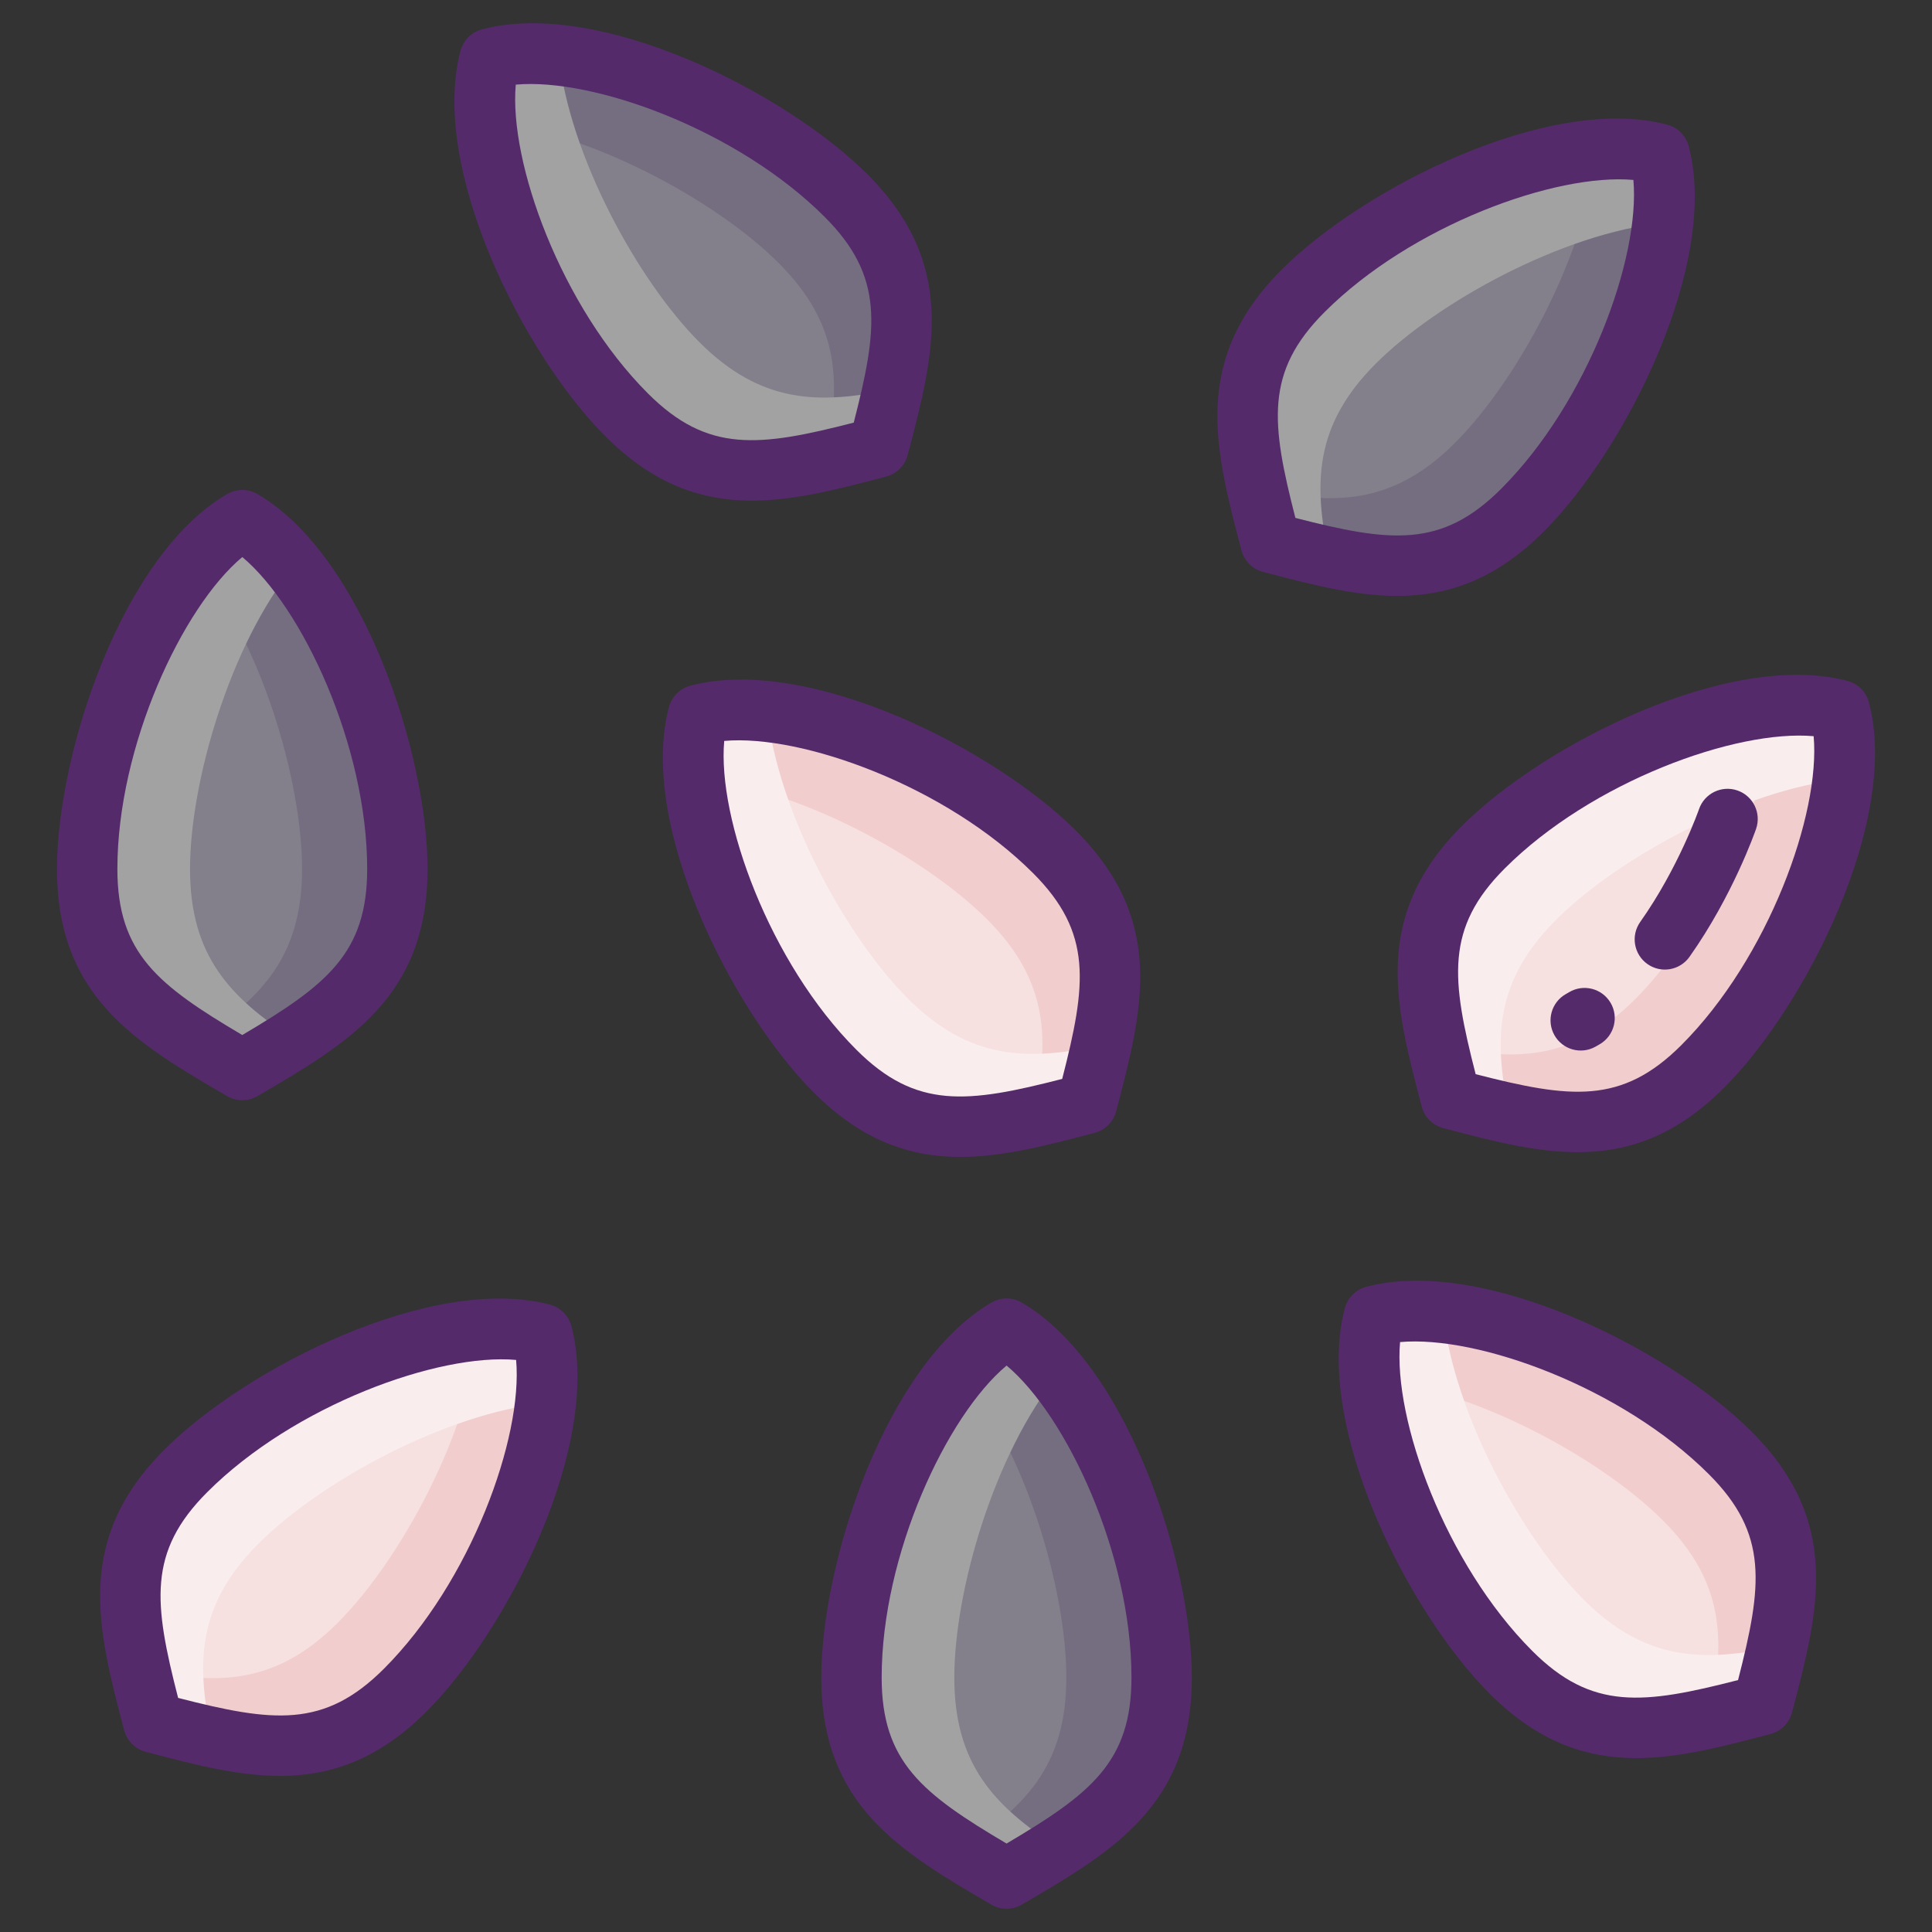 <svg id="Icon_Set" enable-background="new 0 0 256 256" viewBox="0 0 256 256" xmlns="http://www.w3.org/2000/svg"><rect x="0" y="0" width="256" height="256" fill="#333333" stroke="none"/><g><g><g><path d="m32.105 68.922c-12.368 7.205-20.552 31.928-20.552 46.222s8.181 19.425 20.549 26.641c12.368-7.214 20.551-12.345 20.551-26.639s-8.18-39.018-20.548-46.224z" fill="#83808b"/><path d="m52.653 115.147c0 14.296-8.183 19.423-20.551 26.638-2.248-1.313-4.361-2.559-6.314-3.805 8.764-5.582 14.237-11.139 14.237-22.833s-5.472-30.359-14.237-40.707c1.953-2.307 4.066-4.201 6.314-5.515 12.367 7.2 20.551 31.927 20.551 46.222z" fill="#756e81"/><path d="m38.916 137.661c-2.087 1.354-4.37 2.7-6.814 4.122-12.367-7.215-20.552-12.343-20.552-26.635.001-14.301 8.187-39.019 20.555-46.224 2.444 1.423 4.727 3.535 6.814 6.116-8.475 10.459-13.74 28.635-13.74 40.109-.001 11.464 5.262 17.035 13.737 22.512z" fill="#a2a2a2"/></g><g><path d="m133.377 176.054c-12.368 7.205-20.552 31.928-20.552 46.222-.001 14.294 8.181 19.425 20.549 26.641 12.368-7.214 20.551-12.345 20.551-26.639.001-14.294-8.18-39.018-20.548-46.224z" fill="#83808b"/><path d="m153.925 222.279c0 14.296-8.183 19.423-20.551 26.638-2.248-1.313-4.361-2.559-6.314-3.805 8.764-5.582 14.237-11.139 14.237-22.833s-5.472-30.359-14.237-40.707c1.953-2.307 4.066-4.201 6.314-5.515 12.368 7.199 20.551 31.926 20.551 46.222z" fill="#756e81"/><path d="m140.189 244.792c-2.087 1.354-4.37 2.7-6.814 4.122-12.367-7.215-20.552-12.343-20.552-26.635.001-14.301 8.187-39.018 20.555-46.224 2.444 1.423 4.727 3.535 6.814 6.116-8.475 10.459-13.74 28.635-13.74 40.109-.002 11.465 5.262 17.035 13.737 22.512z" fill="#a2a2a2"/></g><g><path d="m219.891 20.385c-13.841-3.651-37.109 8.045-47.217 18.152s-7.951 19.521-4.307 33.368c13.847 3.645 23.261 5.802 33.369-4.305s21.805-33.374 18.155-47.215z" fill="#83808b"/><path d="m201.734 67.601c-10.109 10.109-19.521 7.948-33.368 4.304-.661-2.518-1.274-4.894-1.774-7.156 10.144 2.25 17.943 2.191 26.212-6.078s17.598-25.337 18.717-38.851c3.012-.25 5.846-.095 8.364.566 3.656 13.835-8.042 37.106-18.151 47.215z" fill="#756e81"/><path d="m176.102 73.807c-2.433-.518-4.999-1.181-7.733-1.904-3.643-13.847-5.805-23.26 4.301-33.366 10.113-10.112 33.379-21.801 47.219-18.151.723 2.734.843 5.842.494 9.143-13.389 1.403-29.964 10.533-38.077 18.645-8.107 8.107-8.324 15.768-6.204 25.633z" fill="#a2a2a2"/></g><g><path d="m64.884 7.756c-3.651 13.841 8.045 37.109 18.152 47.217s19.521 7.951 33.368 4.307c3.644-13.847 5.802-23.261-4.305-33.369s-33.374-21.805-47.215-18.155z" fill="#83808b"/><path d="m112.1 25.913c10.109 10.109 7.948 19.521 4.304 33.368-2.518.661-4.894 1.274-7.156 1.774 2.25-10.144 2.191-17.943-6.078-26.212s-25.337-17.598-38.851-18.717c-.25-3.012-.095-5.846.566-8.364 13.835-3.656 37.107 8.042 47.215 18.151z" fill="#756e81"/><path d="m118.306 51.545c-.518 2.433-1.181 4.999-1.904 7.733-13.847 3.643-23.26 5.805-33.366-4.301-10.111-10.113-21.801-33.379-18.15-47.219 2.734-.723 5.842-.843 9.143-.494 1.403 13.389 10.533 29.964 18.645 38.077 8.106 8.107 15.767 8.324 25.632 6.204z" fill="#a2a2a2"/></g><g><path d="m71.845 176.741c-13.841-3.651-37.109 8.045-47.217 18.152s-7.951 19.521-4.307 33.368c13.847 3.644 23.261 5.802 33.369-4.305s21.805-33.374 18.155-47.215z" fill="#f6e0e0"/><path d="m53.689 223.957c-10.109 10.109-19.521 7.948-33.368 4.304-.661-2.518-1.274-4.894-1.774-7.156 10.144 2.25 17.943 2.191 26.212-6.078s17.598-25.337 18.717-38.851c3.012-.25 5.846-.095 8.364.566 3.655 13.835-8.043 37.106-18.151 47.215z" fill="#f1cdcd"/><path d="m28.056 230.163c-2.433-.518-4.999-1.181-7.733-1.904-3.643-13.847-5.805-23.26 4.301-33.366 10.113-10.112 33.379-21.801 47.219-18.151.723 2.734.843 5.842.494 9.143-13.389 1.403-29.964 10.533-38.077 18.645-8.106 8.106-8.324 15.768-6.204 25.633z" fill="#f9eded"/></g><g><path d="m243.776 94.092c-13.841-3.651-37.109 8.045-47.217 18.152s-7.951 19.521-4.307 33.368c13.847 3.645 23.261 5.802 33.369-4.305 10.107-10.107 21.804-33.374 18.155-47.215z" fill="#f6e0e0"/><path d="m225.619 141.307c-10.109 10.109-19.521 7.948-33.368 4.304-.661-2.518-1.274-4.894-1.774-7.156 10.144 2.25 17.943 2.191 26.212-6.078s17.598-25.337 18.717-38.851c3.012-.25 5.846-.095 8.364.566 3.656 13.836-8.042 37.107-18.151 47.215z" fill="#f1cdcd"/><path d="m199.986 147.514c-2.433-.518-4.999-1.181-7.733-1.904-3.643-13.847-5.805-23.26 4.301-33.366 10.113-10.112 33.379-21.801 47.219-18.151.723 2.734.843 5.842.494 9.143-13.389 1.403-29.964 10.533-38.077 18.645-8.106 8.106-8.323 15.767-6.204 25.633z" fill="#f9eded"/></g><g><path d="m182.06 174.374c-3.651 13.841 8.045 37.109 18.152 47.217s19.521 7.951 33.368 4.307c3.644-13.847 5.802-23.261-4.305-33.369-10.107-10.107-33.374-21.804-47.215-18.155z" fill="#f6e0e0"/><path d="m229.276 192.531c10.109 10.109 7.948 19.521 4.304 33.368-2.518.661-4.894 1.274-7.156 1.774 2.25-10.144 2.191-17.943-6.078-26.212s-25.337-17.598-38.851-18.717c-.25-3.012-.095-5.846.566-8.364 13.835-3.656 37.106 8.042 47.215 18.151z" fill="#f1cdcd"/><path d="m235.482 218.164c-.518 2.433-1.181 4.999-1.904 7.733-13.847 3.643-23.26 5.805-33.366-4.301-10.112-10.113-21.801-33.379-18.151-47.219 2.734-.723 5.842-.843 9.143-.494 1.403 13.389 10.533 29.964 18.645 38.077 8.106 8.106 15.768 8.323 25.633 6.204z" fill="#f9eded"/></g><g><path d="m92.504 94.719c-3.651 13.841 8.045 37.109 18.152 47.217s19.521 7.951 33.368 4.307c3.644-13.847 5.802-23.261-4.305-33.369s-33.374-21.805-47.215-18.155z" fill="#f6e0e0"/><path d="m139.72 112.875c10.109 10.109 7.948 19.521 4.304 33.368-2.518.661-4.894 1.274-7.156 1.774 2.25-10.144 2.191-17.943-6.078-26.212s-25.337-17.598-38.851-18.717c-.25-3.012-.095-5.846.566-8.364 13.835-3.655 37.106 8.043 47.215 18.151z" fill="#f1cdcd"/><path d="m145.926 138.508c-.518 2.433-1.181 4.999-1.904 7.733-13.847 3.643-23.26 5.805-33.366-4.301-10.112-10.113-21.801-33.379-18.151-47.219 2.734-.723 5.842-.843 9.143-.494 1.403 13.389 10.533 29.964 18.645 38.077 8.107 8.107 15.768 8.324 25.633 6.204z" fill="#f9eded"/></g></g><g fill="#542a6b"><path d="m30.086 145.24c1.242.725 2.783.728 4.031 0 12.092-7.053 22.536-13.144 22.536-30.094 0-15.262-8.572-41.544-22.535-49.68-1.244-.726-2.783-.725-4.027 0-13.963 8.134-22.538 34.416-22.538 49.678-.001 16.95 10.441 23.042 22.533 30.096zm2.019-71.429c7.931 6.628 16.549 25.03 16.548 41.334 0 11.177-5.381 15.401-16.551 22.002-11.169-6.602-16.55-10.827-16.549-22.003 0-16.305 8.619-34.706 16.552-41.333z"/><path d="m135.391 172.598c-1.244-.726-2.782-.725-4.027 0-13.962 8.134-22.538 34.417-22.539 49.679 0 16.949 10.442 23.042 22.534 30.096 1.246.727 2.785.727 4.031 0 12.092-7.053 22.535-13.145 22.536-30.094.001-15.263-8.572-41.546-22.535-49.681zm-2.016 71.682c-11.169-6.602-16.55-10.827-16.55-22.003.001-16.305 8.621-34.706 16.552-41.333 7.931 6.628 16.549 25.03 16.549 41.334 0 11.176-5.381 15.4-16.551 22.002z"/><path d="m204.564 70.429c10.792-10.791 23.315-35.438 19.195-51.064-.367-1.393-1.455-2.48-2.848-2.848-15.619-4.12-40.272 8.399-51.065 19.191-11.985 11.984-8.909 23.676-5.347 37.214.367 1.395 1.456 2.484 2.85 2.851 13.539 3.564 25.231 6.64 37.215-5.344zm-29.062-29.064c11.531-11.53 30.637-18.44 40.931-17.523.921 10.295-5.997 29.401-17.526 40.93-7.904 7.903-14.695 7.085-27.261 3.854-3.229-12.566-4.047-19.358 3.856-27.261z"/><path d="m117.422 63.148c1.394-.367 2.483-1.456 2.85-2.85 3.563-13.538 6.64-25.229-5.344-37.215-10.791-10.792-35.438-23.319-51.063-19.195-1.393.367-2.48 1.455-2.848 2.848-4.122 15.625 8.399 40.273 19.19 51.065 11.981 11.982 23.665 8.914 37.215 5.347zm-31.557-11.003c-11.529-11.53-18.445-30.636-17.523-40.931 10.303-.929 29.401 5.997 40.929 17.526 7.903 7.904 7.085 14.696 3.854 27.261-12.566 3.229-19.357 4.047-27.26-3.856z"/><path d="m72.866 172.873c-15.625-4.125-40.273 8.399-51.065 19.19-11.986 11.985-8.91 23.677-5.347 37.215.367 1.394 1.456 2.483 2.85 2.85 13.537 3.563 25.229 6.64 37.215-5.344 10.792-10.792 23.315-35.438 19.195-51.064-.368-1.392-1.455-2.48-2.848-2.847zm-22.004 48.255c-7.903 7.903-14.697 7.085-27.261 3.854-3.23-12.566-4.047-19.358 3.856-27.261 11.53-11.529 30.633-18.443 40.931-17.523.921 10.295-5.997 29.401-17.526 40.93z"/><path d="m188.384 146.63c.367 1.394 1.456 2.483 2.85 2.85 13.539 3.564 25.231 6.64 37.215-5.344 10.792-10.792 23.315-35.438 19.195-51.064-.367-1.393-1.455-2.48-2.848-2.848-15.623-4.12-40.273 8.4-51.065 19.191-11.986 11.985-8.909 23.677-5.347 37.215zm51.934-49.081c.921 10.295-5.997 29.401-17.526 40.93-7.904 7.903-14.697 7.085-27.261 3.854-3.229-12.566-4.047-19.358 3.856-27.261 11.531-11.53 30.644-18.438 40.931-17.523z"/><path d="m181.04 170.507c-1.393.367-2.48 1.455-2.848 2.848-4.122 15.625 8.4 40.273 19.191 51.065 11.984 11.986 23.674 8.91 37.215 5.347 1.394-.367 2.483-1.456 2.85-2.85 3.563-13.538 6.64-25.229-5.344-37.215-10.791-10.793-35.435-23.317-51.064-19.195zm49.261 52.112c-12.566 3.229-19.358 4.047-27.261-3.856-11.529-11.53-18.445-30.636-17.523-40.931 10.298-.927 29.401 5.996 40.93 17.526 7.902 7.903 7.085 14.695 3.854 27.261z"/><path d="m145.042 150.111c1.394-.367 2.483-1.456 2.85-2.85 3.563-13.538 6.64-25.229-5.344-37.215-10.792-10.792-35.438-23.317-51.064-19.194-1.393.367-2.48 1.455-2.848 2.848-4.122 15.625 8.399 40.272 19.191 51.064 11.981 11.981 23.665 8.913 37.215 5.347zm-31.557-11.004c-11.529-11.529-18.445-30.636-17.523-40.931 10.302-.915 29.401 5.997 40.93 17.525 7.903 7.904 7.085 14.696 3.854 27.261-12.567 3.231-19.358 4.048-27.261-3.855z"/><path d="m218.293 127.74c1.807 1.277 4.301.846 5.576-.956 5.731-8.101 8.699-16.6 8.822-16.958.721-2.088-.388-4.365-2.476-5.086-2.089-.72-4.365.388-5.086 2.476-.026.077-2.711 7.768-7.791 14.948-1.277 1.803-.849 4.3.955 5.576z"/><path d="m211.41 138.69c.201-.113.401-.229.599-.347 1.898-1.13 2.521-3.585 1.391-5.483s-3.585-2.521-5.483-1.391c-.14.083-.28.165-.421.244-1.927 1.082-2.612 3.52-1.531 5.446 1.082 1.93 3.522 2.611 5.445 1.531z"/></g></g></svg>